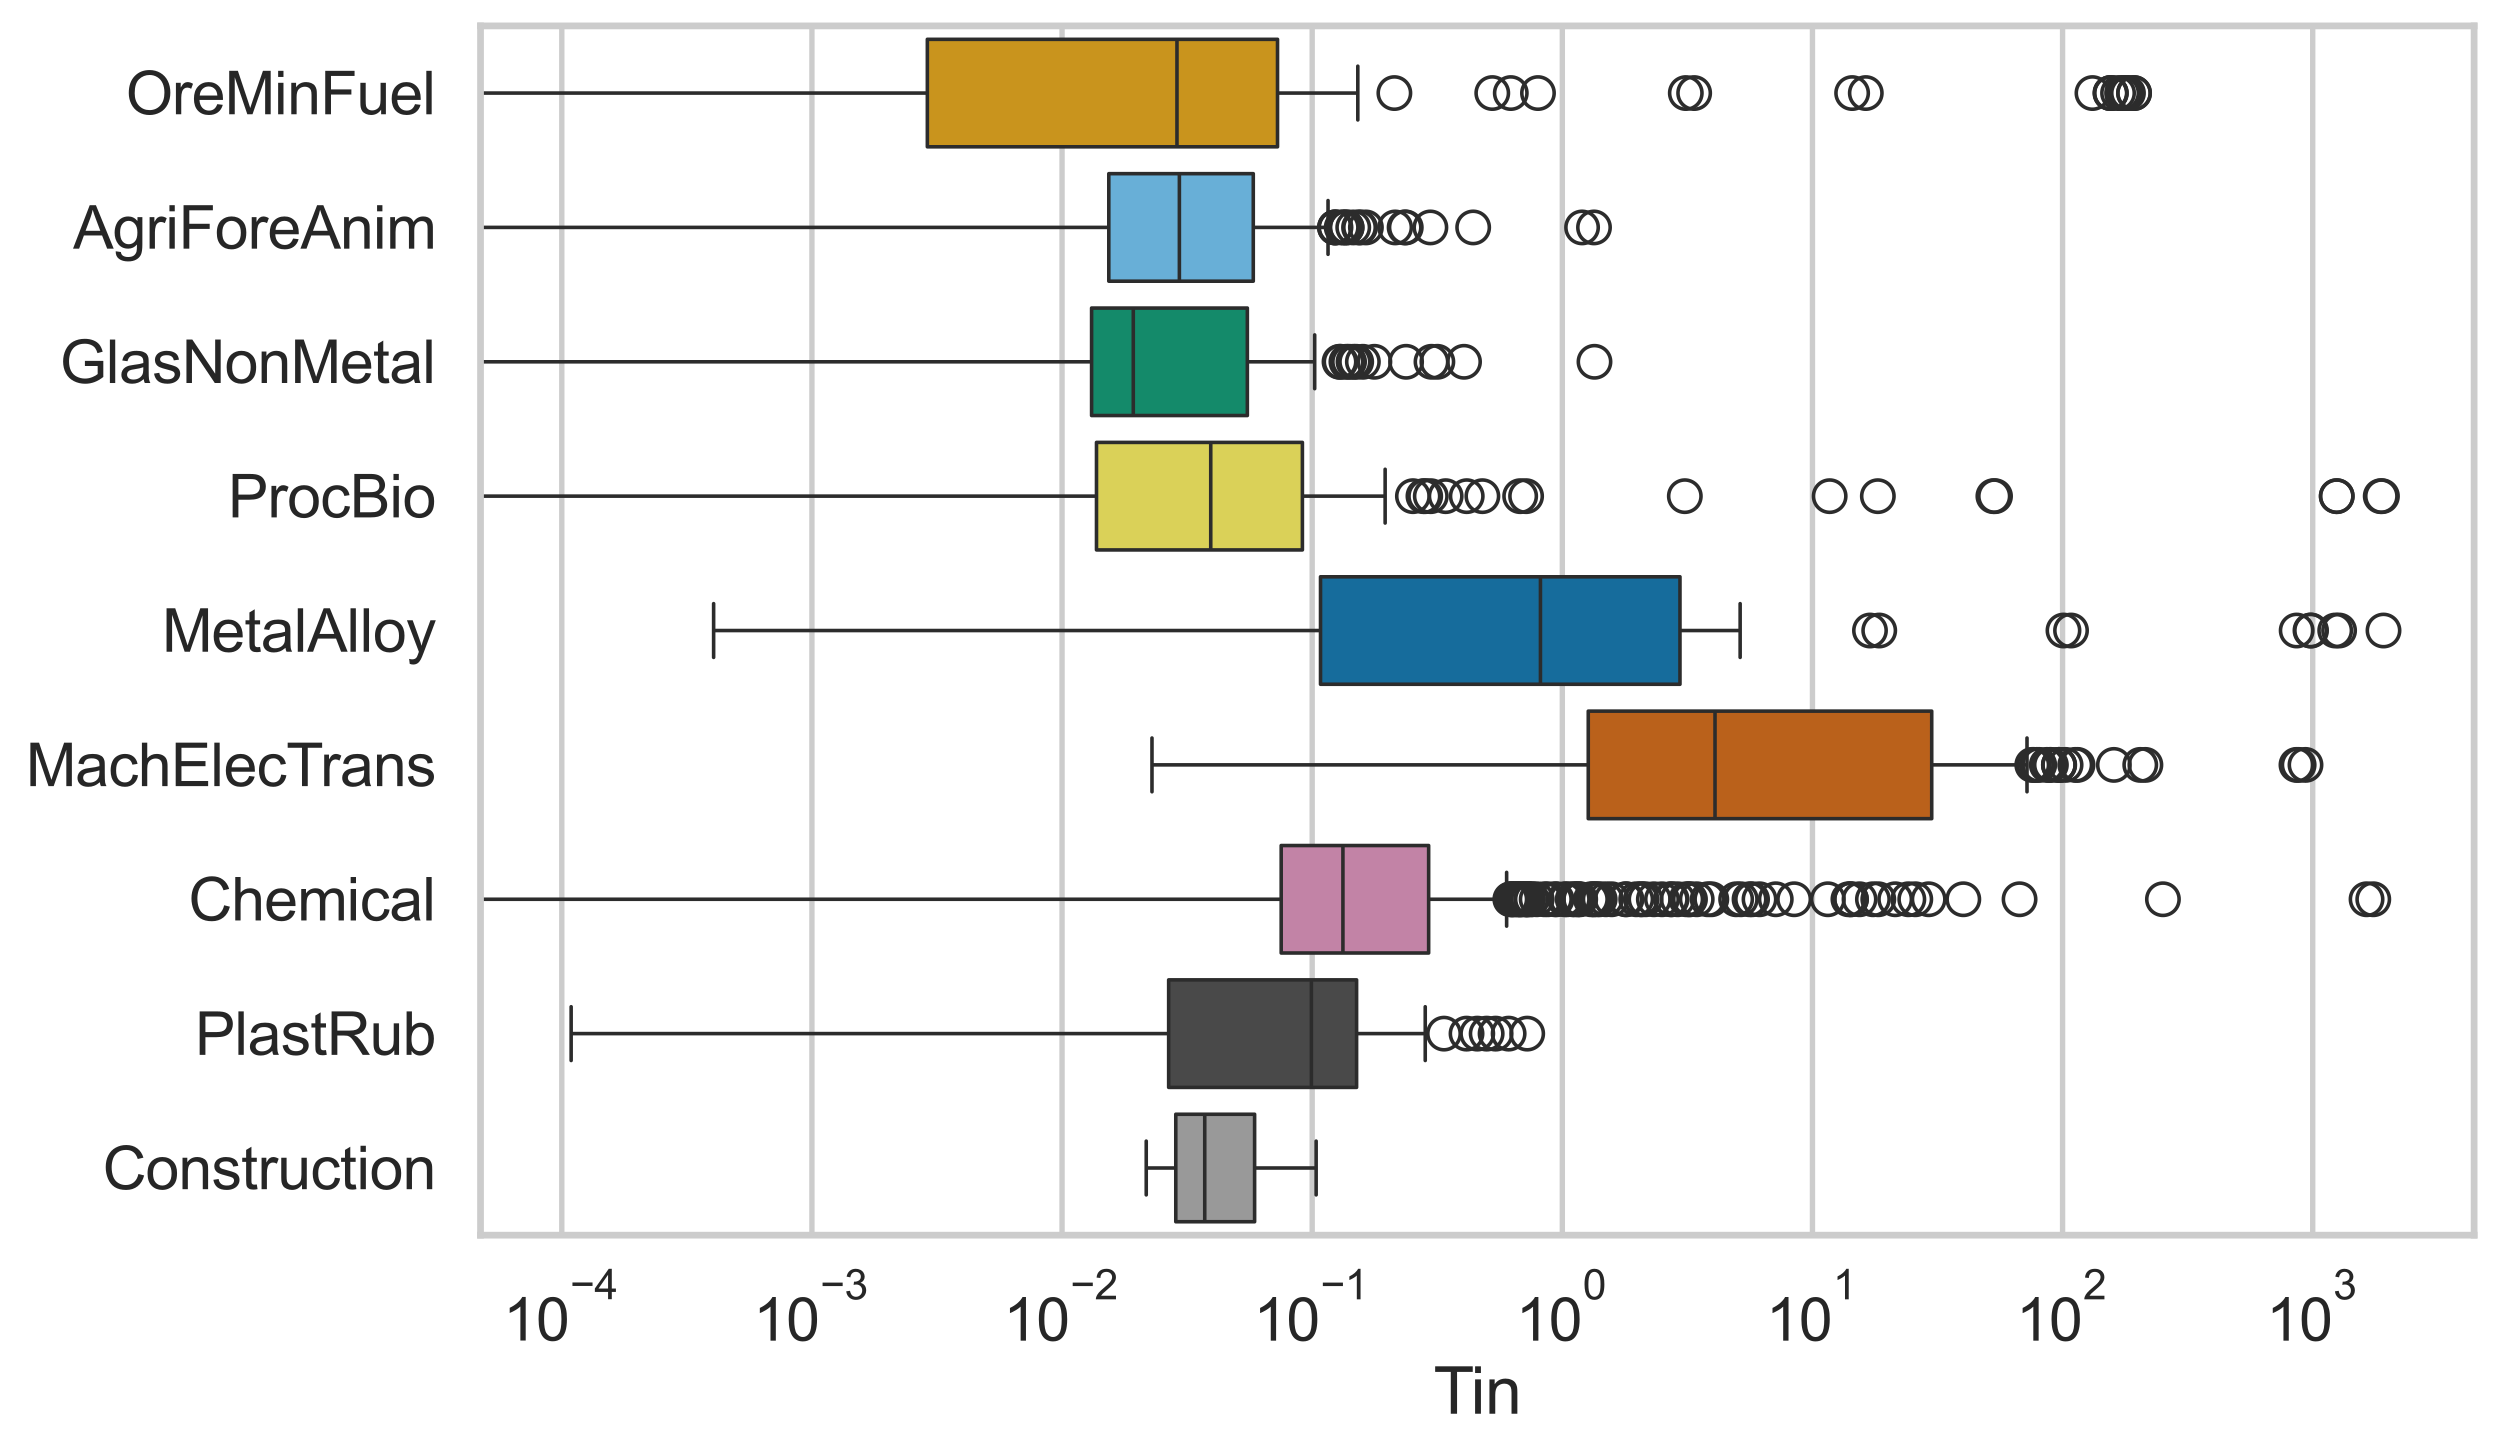 <?xml version="1.0" encoding="utf-8" standalone="no"?>
<!DOCTYPE svg PUBLIC "-//W3C//DTD SVG 1.1//EN"
  "http://www.w3.org/Graphics/SVG/1.1/DTD/svg11.dtd">
<svg xmlns:xlink="http://www.w3.org/1999/xlink" width="695.577pt" height="404.121pt" viewBox="0 0 695.577 404.121" xmlns="http://www.w3.org/2000/svg" version="1.1">
 <defs>
  <style type="text/css">*{stroke-linejoin: round; stroke-linecap: butt}</style>
 </defs>
 <g id="figure_1">
  <g id="patch_1">
   <path d="M 0 404.121 
L 695.577 404.121 
L 695.577 0 
L 0 0 
z
" style="fill: #ffffff"/>
  </g>
  <g id="axes_1">
   <g id="patch_2">
    <path d="M 133.697 343.665 
L 688.377 343.665 
L 688.377 7.2 
L 133.697 7.2 
z
" style="fill: #ffffff"/>
   </g>
   <g id="matplotlib.axis_1">
    <g id="xtick_1">
     <g id="line2d_1">
      <path d="M 156.308 343.665 
L 156.308 7.2 
" clip-path="url(#p5a16e96fbf)" style="fill: none; stroke: #cccccc; stroke-width: 1.5; stroke-linecap: round"/>
     </g>
     <g id="text_1">
      <!-- $\mathdefault{10^{-4}}$ -->
      <g style="fill: #262626" transform="translate(139.973 373.015) scale(0.165 -0.165)">
       <defs>
        <path id="ArialMT-31" d="M 2384 0 
L 1822 0 
L 1822 3584 
Q 1619 3391 1289 3197 
Q 959 3003 697 2906 
L 697 3450 
Q 1169 3672 1522 3987 
Q 1875 4303 2022 4600 
L 2384 4600 
L 2384 0 
z
" transform="scale(0.016)"/>
        <path id="ArialMT-30" d="M 266 2259 
Q 266 3072 433 3567 
Q 600 4063 929 4331 
Q 1259 4600 1759 4600 
Q 2128 4600 2406 4451 
Q 2684 4303 2865 4023 
Q 3047 3744 3150 3342 
Q 3253 2941 3253 2259 
Q 3253 1453 3087 958 
Q 2922 463 2592 192 
Q 2263 -78 1759 -78 
Q 1097 -78 719 397 
Q 266 969 266 2259 
z
M 844 2259 
Q 844 1131 1108 757 
Q 1372 384 1759 384 
Q 2147 384 2411 759 
Q 2675 1134 2675 2259 
Q 2675 3391 2411 3762 
Q 2147 4134 1753 4134 
Q 1366 4134 1134 3806 
Q 844 3388 844 2259 
z
" transform="scale(0.016)"/>
        <path id="ArialMT-2212" d="M 3381 1997 
L 356 1997 
L 356 2522 
L 3381 2522 
L 3381 1997 
z
" transform="scale(0.016)"/>
        <path id="ArialMT-34" d="M 2069 0 
L 2069 1097 
L 81 1097 
L 81 1613 
L 2172 4581 
L 2631 4581 
L 2631 1613 
L 3250 1613 
L 3250 1097 
L 2631 1097 
L 2631 0 
L 2069 0 
z
M 2069 1613 
L 2069 3678 
L 634 1613 
L 2069 1613 
z
" transform="scale(0.016)"/>
       </defs>
       <use xlink:href="#ArialMT-31" transform="translate(0 0.202)"/>
       <use xlink:href="#ArialMT-30" transform="translate(55.615 0.202)"/>
       <use xlink:href="#ArialMT-2212" transform="translate(112.973 69.895) scale(0.7)"/>
       <use xlink:href="#ArialMT-34" transform="translate(153.852 69.895) scale(0.7)"/>
      </g>
     </g>
    </g>
    <g id="xtick_2">
     <g id="line2d_2">
      <path d="M 225.902 343.665 
L 225.902 7.2 
" clip-path="url(#p5a16e96fbf)" style="fill: none; stroke: #cccccc; stroke-width: 1.5; stroke-linecap: round"/>
     </g>
     <g id="text_2">
      <!-- $\mathdefault{10^{-3}}$ -->
      <g style="fill: #262626" transform="translate(209.567 373.18) scale(0.165 -0.165)">
       <defs>
        <path id="ArialMT-33" d="M 269 1209 
L 831 1284 
Q 928 806 1161 595 
Q 1394 384 1728 384 
Q 2125 384 2398 659 
Q 2672 934 2672 1341 
Q 2672 1728 2419 1979 
Q 2166 2231 1775 2231 
Q 1616 2231 1378 2169 
L 1441 2663 
Q 1497 2656 1531 2656 
Q 1891 2656 2178 2843 
Q 2466 3031 2466 3422 
Q 2466 3731 2256 3934 
Q 2047 4138 1716 4138 
Q 1388 4138 1169 3931 
Q 950 3725 888 3313 
L 325 3413 
Q 428 3978 793 4289 
Q 1159 4600 1703 4600 
Q 2078 4600 2393 4439 
Q 2709 4278 2876 4000 
Q 3044 3722 3044 3409 
Q 3044 3113 2884 2869 
Q 2725 2625 2413 2481 
Q 2819 2388 3044 2092 
Q 3269 1797 3269 1353 
Q 3269 753 2831 336 
Q 2394 -81 1725 -81 
Q 1122 -81 723 278 
Q 325 638 269 1209 
z
" transform="scale(0.016)"/>
       </defs>
       <use xlink:href="#ArialMT-31" transform="translate(0 0.994)"/>
       <use xlink:href="#ArialMT-30" transform="translate(55.615 0.994)"/>
       <use xlink:href="#ArialMT-2212" transform="translate(112.973 70.688) scale(0.7)"/>
       <use xlink:href="#ArialMT-33" transform="translate(153.852 70.688) scale(0.7)"/>
      </g>
     </g>
    </g>
    <g id="xtick_3">
     <g id="line2d_3">
      <path d="M 295.496 343.665 
L 295.496 7.2 
" clip-path="url(#p5a16e96fbf)" style="fill: none; stroke: #cccccc; stroke-width: 1.5; stroke-linecap: round"/>
     </g>
     <g id="text_3">
      <!-- $\mathdefault{10^{-2}}$ -->
      <g style="fill: #262626" transform="translate(279.161 373.18) scale(0.165 -0.165)">
       <defs>
        <path id="ArialMT-32" d="M 3222 541 
L 3222 0 
L 194 0 
Q 188 203 259 391 
Q 375 700 629 1000 
Q 884 1300 1366 1694 
Q 2113 2306 2375 2664 
Q 2638 3022 2638 3341 
Q 2638 3675 2398 3904 
Q 2159 4134 1775 4134 
Q 1369 4134 1125 3890 
Q 881 3647 878 3216 
L 300 3275 
Q 359 3922 746 4261 
Q 1134 4600 1788 4600 
Q 2447 4600 2831 4234 
Q 3216 3869 3216 3328 
Q 3216 3053 3103 2787 
Q 2991 2522 2730 2228 
Q 2469 1934 1863 1422 
Q 1356 997 1212 845 
Q 1069 694 975 541 
L 3222 541 
z
" transform="scale(0.016)"/>
       </defs>
       <use xlink:href="#ArialMT-31" transform="translate(0 0.994)"/>
       <use xlink:href="#ArialMT-30" transform="translate(55.615 0.994)"/>
       <use xlink:href="#ArialMT-2212" transform="translate(112.973 70.688) scale(0.7)"/>
       <use xlink:href="#ArialMT-32" transform="translate(153.852 70.688) scale(0.7)"/>
      </g>
     </g>
    </g>
    <g id="xtick_4">
     <g id="line2d_4">
      <path d="M 365.091 343.665 
L 365.091 7.2 
" clip-path="url(#p5a16e96fbf)" style="fill: none; stroke: #cccccc; stroke-width: 1.5; stroke-linecap: round"/>
     </g>
     <g id="text_4">
      <!-- $\mathdefault{10^{-1}}$ -->
      <g style="fill: #262626" transform="translate(348.756 373.18) scale(0.165 -0.165)">
       <use xlink:href="#ArialMT-31" transform="translate(0 0.994)"/>
       <use xlink:href="#ArialMT-30" transform="translate(55.615 0.994)"/>
       <use xlink:href="#ArialMT-2212" transform="translate(112.973 70.688) scale(0.7)"/>
       <use xlink:href="#ArialMT-31" transform="translate(153.852 70.688) scale(0.7)"/>
      </g>
     </g>
    </g>
    <g id="xtick_5">
     <g id="line2d_5">
      <path d="M 434.685 343.665 
L 434.685 7.2 
" clip-path="url(#p5a16e96fbf)" style="fill: none; stroke: #cccccc; stroke-width: 1.5; stroke-linecap: round"/>
     </g>
     <g id="text_5">
      <!-- $\mathdefault{10^{0}}$ -->
      <g style="fill: #262626" transform="translate(421.733 373.18) scale(0.165 -0.165)">
       <use xlink:href="#ArialMT-31" transform="translate(0 0.994)"/>
       <use xlink:href="#ArialMT-30" transform="translate(55.615 0.994)"/>
       <use xlink:href="#ArialMT-30" transform="translate(112.973 70.688) scale(0.7)"/>
      </g>
     </g>
    </g>
    <g id="xtick_6">
     <g id="line2d_6">
      <path d="M 504.28 343.665 
L 504.28 7.2 
" clip-path="url(#p5a16e96fbf)" style="fill: none; stroke: #cccccc; stroke-width: 1.5; stroke-linecap: round"/>
     </g>
     <g id="text_6">
      <!-- $\mathdefault{10^{1}}$ -->
      <g style="fill: #262626" transform="translate(491.327 373.18) scale(0.165 -0.165)">
       <use xlink:href="#ArialMT-31" transform="translate(0 0.994)"/>
       <use xlink:href="#ArialMT-30" transform="translate(55.615 0.994)"/>
       <use xlink:href="#ArialMT-31" transform="translate(112.973 70.688) scale(0.7)"/>
      </g>
     </g>
    </g>
    <g id="xtick_7">
     <g id="line2d_7">
      <path d="M 573.874 343.665 
L 573.874 7.2 
" clip-path="url(#p5a16e96fbf)" style="fill: none; stroke: #cccccc; stroke-width: 1.5; stroke-linecap: round"/>
     </g>
     <g id="text_7">
      <!-- $\mathdefault{10^{2}}$ -->
      <g style="fill: #262626" transform="translate(560.921 373.18) scale(0.165 -0.165)">
       <use xlink:href="#ArialMT-31" transform="translate(0 0.994)"/>
       <use xlink:href="#ArialMT-30" transform="translate(55.615 0.994)"/>
       <use xlink:href="#ArialMT-32" transform="translate(112.973 70.688) scale(0.7)"/>
      </g>
     </g>
    </g>
    <g id="xtick_8">
     <g id="line2d_8">
      <path d="M 643.468 343.665 
L 643.468 7.2 
" clip-path="url(#p5a16e96fbf)" style="fill: none; stroke: #cccccc; stroke-width: 1.5; stroke-linecap: round"/>
     </g>
     <g id="text_8">
      <!-- $\mathdefault{10^{3}}$ -->
      <g style="fill: #262626" transform="translate(630.516 373.18) scale(0.165 -0.165)">
       <use xlink:href="#ArialMT-31" transform="translate(0 0.994)"/>
       <use xlink:href="#ArialMT-30" transform="translate(55.615 0.994)"/>
       <use xlink:href="#ArialMT-33" transform="translate(112.973 70.688) scale(0.7)"/>
      </g>
     </g>
    </g>
    <g id="xtick_9"/>
    <g id="xtick_10"/>
    <g id="xtick_11"/>
    <g id="xtick_12"/>
    <g id="xtick_13"/>
    <g id="xtick_14"/>
    <g id="xtick_15"/>
    <g id="xtick_16"/>
    <g id="xtick_17"/>
    <g id="xtick_18"/>
    <g id="xtick_19"/>
    <g id="xtick_20"/>
    <g id="xtick_21"/>
    <g id="xtick_22"/>
    <g id="xtick_23"/>
    <g id="xtick_24"/>
    <g id="xtick_25"/>
    <g id="xtick_26"/>
    <g id="xtick_27"/>
    <g id="xtick_28"/>
    <g id="xtick_29"/>
    <g id="xtick_30"/>
    <g id="xtick_31"/>
    <g id="xtick_32"/>
    <g id="xtick_33"/>
    <g id="xtick_34"/>
    <g id="xtick_35"/>
    <g id="xtick_36"/>
    <g id="xtick_37"/>
    <g id="xtick_38"/>
    <g id="xtick_39"/>
    <g id="xtick_40"/>
    <g id="xtick_41"/>
    <g id="xtick_42"/>
    <g id="xtick_43"/>
    <g id="xtick_44"/>
    <g id="xtick_45"/>
    <g id="xtick_46"/>
    <g id="xtick_47"/>
    <g id="xtick_48"/>
    <g id="xtick_49"/>
    <g id="xtick_50"/>
    <g id="xtick_51"/>
    <g id="xtick_52"/>
    <g id="xtick_53"/>
    <g id="xtick_54"/>
    <g id="xtick_55"/>
    <g id="xtick_56"/>
    <g id="xtick_57"/>
    <g id="xtick_58"/>
    <g id="xtick_59"/>
    <g id="xtick_60"/>
    <g id="xtick_61"/>
    <g id="xtick_62"/>
    <g id="xtick_63"/>
    <g id="xtick_64"/>
    <g id="xtick_65"/>
    <g id="xtick_66"/>
    <g id="xtick_67"/>
    <g id="xtick_68"/>
    <g id="xtick_69"/>
    <g id="xtick_70"/>
    <g id="xtick_71"/>
    <g id="xtick_72"/>
    <g id="text_9">
     <!-- Tin -->
     <g style="fill: #262626" transform="translate(398.873 393.344) scale(0.18 -0.18)">
      <defs>
       <path id="ArialMT-54" d="M 1659 0 
L 1659 4041 
L 150 4041 
L 150 4581 
L 3781 4581 
L 3781 4041 
L 2266 4041 
L 2266 0 
L 1659 0 
z
" transform="scale(0.016)"/>
       <path id="ArialMT-69" d="M 425 3934 
L 425 4581 
L 988 4581 
L 988 3934 
L 425 3934 
z
M 425 0 
L 425 3319 
L 988 3319 
L 988 0 
L 425 0 
z
" transform="scale(0.016)"/>
       <path id="ArialMT-6e" d="M 422 0 
L 422 3319 
L 928 3319 
L 928 2847 
Q 1294 3394 1984 3394 
Q 2284 3394 2536 3286 
Q 2788 3178 2913 3003 
Q 3038 2828 3088 2588 
Q 3119 2431 3119 2041 
L 3119 0 
L 2556 0 
L 2556 2019 
Q 2556 2363 2490 2533 
Q 2425 2703 2258 2804 
Q 2091 2906 1866 2906 
Q 1506 2906 1245 2678 
Q 984 2450 984 1813 
L 984 0 
L 422 0 
z
" transform="scale(0.016)"/>
      </defs>
      <use xlink:href="#ArialMT-54"/>
      <use xlink:href="#ArialMT-69" transform="translate(57.334 0)"/>
      <use xlink:href="#ArialMT-6e" transform="translate(79.551 0)"/>
     </g>
    </g>
   </g>
   <g id="matplotlib.axis_2">
    <g id="ytick_1">
     <g id="text_10">
      <!-- OreMinFuel -->
      <g style="fill: #262626" transform="translate(35.013 31.798) scale(0.165 -0.165)">
       <defs>
        <path id="ArialMT-4f" d="M 309 2231 
Q 309 3372 921 4017 
Q 1534 4663 2503 4663 
Q 3138 4663 3647 4359 
Q 4156 4056 4423 3514 
Q 4691 2972 4691 2284 
Q 4691 1588 4409 1038 
Q 4128 488 3612 205 
Q 3097 -78 2500 -78 
Q 1853 -78 1343 234 
Q 834 547 571 1087 
Q 309 1628 309 2231 
z
M 934 2222 
Q 934 1394 1379 917 
Q 1825 441 2497 441 
Q 3181 441 3623 922 
Q 4066 1403 4066 2288 
Q 4066 2847 3877 3264 
Q 3688 3681 3323 3911 
Q 2959 4141 2506 4141 
Q 1863 4141 1398 3698 
Q 934 3256 934 2222 
z
" transform="scale(0.016)"/>
        <path id="ArialMT-72" d="M 416 0 
L 416 3319 
L 922 3319 
L 922 2816 
Q 1116 3169 1280 3281 
Q 1444 3394 1641 3394 
Q 1925 3394 2219 3213 
L 2025 2691 
Q 1819 2813 1613 2813 
Q 1428 2813 1281 2702 
Q 1134 2591 1072 2394 
Q 978 2094 978 1738 
L 978 0 
L 416 0 
z
" transform="scale(0.016)"/>
        <path id="ArialMT-65" d="M 2694 1069 
L 3275 997 
Q 3138 488 2766 206 
Q 2394 -75 1816 -75 
Q 1088 -75 661 373 
Q 234 822 234 1631 
Q 234 2469 665 2931 
Q 1097 3394 1784 3394 
Q 2450 3394 2872 2941 
Q 3294 2488 3294 1666 
Q 3294 1616 3291 1516 
L 816 1516 
Q 847 969 1125 678 
Q 1403 388 1819 388 
Q 2128 388 2347 550 
Q 2566 713 2694 1069 
z
M 847 1978 
L 2700 1978 
Q 2663 2397 2488 2606 
Q 2219 2931 1791 2931 
Q 1403 2931 1139 2672 
Q 875 2413 847 1978 
z
" transform="scale(0.016)"/>
        <path id="ArialMT-4d" d="M 475 0 
L 475 4581 
L 1388 4581 
L 2472 1338 
Q 2622 884 2691 659 
Q 2769 909 2934 1394 
L 4031 4581 
L 4847 4581 
L 4847 0 
L 4263 0 
L 4263 3834 
L 2931 0 
L 2384 0 
L 1059 3900 
L 1059 0 
L 475 0 
z
" transform="scale(0.016)"/>
        <path id="ArialMT-46" d="M 525 0 
L 525 4581 
L 3616 4581 
L 3616 4041 
L 1131 4041 
L 1131 2622 
L 3281 2622 
L 3281 2081 
L 1131 2081 
L 1131 0 
L 525 0 
z
" transform="scale(0.016)"/>
        <path id="ArialMT-75" d="M 2597 0 
L 2597 488 
Q 2209 -75 1544 -75 
Q 1250 -75 995 37 
Q 741 150 617 320 
Q 494 491 444 738 
Q 409 903 409 1263 
L 409 3319 
L 972 3319 
L 972 1478 
Q 972 1038 1006 884 
Q 1059 663 1231 536 
Q 1403 409 1656 409 
Q 1909 409 2131 539 
Q 2353 669 2445 892 
Q 2538 1116 2538 1541 
L 2538 3319 
L 3100 3319 
L 3100 0 
L 2597 0 
z
" transform="scale(0.016)"/>
        <path id="ArialMT-6c" d="M 409 0 
L 409 4581 
L 972 4581 
L 972 0 
L 409 0 
z
" transform="scale(0.016)"/>
       </defs>
       <use xlink:href="#ArialMT-4f"/>
       <use xlink:href="#ArialMT-72" transform="translate(77.783 0)"/>
       <use xlink:href="#ArialMT-65" transform="translate(111.084 0)"/>
       <use xlink:href="#ArialMT-4d" transform="translate(166.699 0)"/>
       <use xlink:href="#ArialMT-69" transform="translate(250 0)"/>
       <use xlink:href="#ArialMT-6e" transform="translate(272.217 0)"/>
       <use xlink:href="#ArialMT-46" transform="translate(327.832 0)"/>
       <use xlink:href="#ArialMT-75" transform="translate(388.916 0)"/>
       <use xlink:href="#ArialMT-65" transform="translate(444.531 0)"/>
       <use xlink:href="#ArialMT-6c" transform="translate(500.146 0)"/>
      </g>
     </g>
    </g>
    <g id="ytick_2">
     <g id="text_11">
      <!-- AgriForeAnim -->
      <g style="fill: #262626" transform="translate(20.341 69.183) scale(0.165 -0.165)">
       <defs>
        <path id="ArialMT-41" d="M -9 0 
L 1750 4581 
L 2403 4581 
L 4278 0 
L 3588 0 
L 3053 1388 
L 1138 1388 
L 634 0 
L -9 0 
z
M 1313 1881 
L 2866 1881 
L 2388 3150 
Q 2169 3728 2063 4100 
Q 1975 3659 1816 3225 
L 1313 1881 
z
" transform="scale(0.016)"/>
        <path id="ArialMT-67" d="M 319 -275 
L 866 -356 
Q 900 -609 1056 -725 
Q 1266 -881 1628 -881 
Q 2019 -881 2231 -725 
Q 2444 -569 2519 -288 
Q 2563 -116 2559 434 
Q 2191 0 1641 0 
Q 956 0 581 494 
Q 206 988 206 1678 
Q 206 2153 378 2554 
Q 550 2956 876 3175 
Q 1203 3394 1644 3394 
Q 2231 3394 2613 2919 
L 2613 3319 
L 3131 3319 
L 3131 450 
Q 3131 -325 2973 -648 
Q 2816 -972 2473 -1159 
Q 2131 -1347 1631 -1347 
Q 1038 -1347 672 -1080 
Q 306 -813 319 -275 
z
M 784 1719 
Q 784 1066 1043 766 
Q 1303 466 1694 466 
Q 2081 466 2343 764 
Q 2606 1063 2606 1700 
Q 2606 2309 2336 2618 
Q 2066 2928 1684 2928 
Q 1309 2928 1046 2623 
Q 784 2319 784 1719 
z
" transform="scale(0.016)"/>
        <path id="ArialMT-6f" d="M 213 1659 
Q 213 2581 725 3025 
Q 1153 3394 1769 3394 
Q 2453 3394 2887 2945 
Q 3322 2497 3322 1706 
Q 3322 1066 3130 698 
Q 2938 331 2570 128 
Q 2203 -75 1769 -75 
Q 1072 -75 642 372 
Q 213 819 213 1659 
z
M 791 1659 
Q 791 1022 1069 705 
Q 1347 388 1769 388 
Q 2188 388 2466 706 
Q 2744 1025 2744 1678 
Q 2744 2294 2464 2611 
Q 2184 2928 1769 2928 
Q 1347 2928 1069 2612 
Q 791 2297 791 1659 
z
" transform="scale(0.016)"/>
        <path id="ArialMT-6d" d="M 422 0 
L 422 3319 
L 925 3319 
L 925 2853 
Q 1081 3097 1340 3245 
Q 1600 3394 1931 3394 
Q 2300 3394 2536 3241 
Q 2772 3088 2869 2813 
Q 3263 3394 3894 3394 
Q 4388 3394 4653 3120 
Q 4919 2847 4919 2278 
L 4919 0 
L 4359 0 
L 4359 2091 
Q 4359 2428 4304 2576 
Q 4250 2725 4106 2815 
Q 3963 2906 3769 2906 
Q 3419 2906 3187 2673 
Q 2956 2441 2956 1928 
L 2956 0 
L 2394 0 
L 2394 2156 
Q 2394 2531 2256 2718 
Q 2119 2906 1806 2906 
Q 1569 2906 1367 2781 
Q 1166 2656 1075 2415 
Q 984 2175 984 1722 
L 984 0 
L 422 0 
z
" transform="scale(0.016)"/>
       </defs>
       <use xlink:href="#ArialMT-41"/>
       <use xlink:href="#ArialMT-67" transform="translate(66.699 0)"/>
       <use xlink:href="#ArialMT-72" transform="translate(122.314 0)"/>
       <use xlink:href="#ArialMT-69" transform="translate(155.615 0)"/>
       <use xlink:href="#ArialMT-46" transform="translate(177.832 0)"/>
       <use xlink:href="#ArialMT-6f" transform="translate(238.916 0)"/>
       <use xlink:href="#ArialMT-72" transform="translate(294.531 0)"/>
       <use xlink:href="#ArialMT-65" transform="translate(327.832 0)"/>
       <use xlink:href="#ArialMT-41" transform="translate(383.447 0)"/>
       <use xlink:href="#ArialMT-6e" transform="translate(450.146 0)"/>
       <use xlink:href="#ArialMT-69" transform="translate(505.762 0)"/>
       <use xlink:href="#ArialMT-6d" transform="translate(527.979 0)"/>
      </g>
     </g>
    </g>
    <g id="ytick_3">
     <g id="text_12">
      <!-- GlasNonMetal -->
      <g style="fill: #262626" transform="translate(16.659 106.568) scale(0.165 -0.165)">
       <defs>
        <path id="ArialMT-47" d="M 2638 1797 
L 2638 2334 
L 4578 2338 
L 4578 638 
Q 4131 281 3656 101 
Q 3181 -78 2681 -78 
Q 2006 -78 1454 211 
Q 903 500 622 1047 
Q 341 1594 341 2269 
Q 341 2938 620 3517 
Q 900 4097 1425 4378 
Q 1950 4659 2634 4659 
Q 3131 4659 3532 4498 
Q 3934 4338 4162 4050 
Q 4391 3763 4509 3300 
L 3963 3150 
Q 3859 3500 3706 3700 
Q 3553 3900 3268 4020 
Q 2984 4141 2638 4141 
Q 2222 4141 1919 4014 
Q 1616 3888 1430 3681 
Q 1244 3475 1141 3228 
Q 966 2803 966 2306 
Q 966 1694 1177 1281 
Q 1388 869 1791 669 
Q 2194 469 2647 469 
Q 3041 469 3416 620 
Q 3791 772 3984 944 
L 3984 1797 
L 2638 1797 
z
" transform="scale(0.016)"/>
        <path id="ArialMT-61" d="M 2588 409 
Q 2275 144 1986 34 
Q 1697 -75 1366 -75 
Q 819 -75 525 192 
Q 231 459 231 875 
Q 231 1119 342 1320 
Q 453 1522 633 1644 
Q 813 1766 1038 1828 
Q 1203 1872 1538 1913 
Q 2219 1994 2541 2106 
Q 2544 2222 2544 2253 
Q 2544 2597 2384 2738 
Q 2169 2928 1744 2928 
Q 1347 2928 1158 2789 
Q 969 2650 878 2297 
L 328 2372 
Q 403 2725 575 2942 
Q 747 3159 1072 3276 
Q 1397 3394 1825 3394 
Q 2250 3394 2515 3294 
Q 2781 3194 2906 3042 
Q 3031 2891 3081 2659 
Q 3109 2516 3109 2141 
L 3109 1391 
Q 3109 606 3145 398 
Q 3181 191 3288 0 
L 2700 0 
Q 2613 175 2588 409 
z
M 2541 1666 
Q 2234 1541 1622 1453 
Q 1275 1403 1131 1340 
Q 988 1278 909 1158 
Q 831 1038 831 891 
Q 831 666 1001 516 
Q 1172 366 1500 366 
Q 1825 366 2078 508 
Q 2331 650 2450 897 
Q 2541 1088 2541 1459 
L 2541 1666 
z
" transform="scale(0.016)"/>
        <path id="ArialMT-73" d="M 197 991 
L 753 1078 
Q 800 744 1014 566 
Q 1228 388 1613 388 
Q 2000 388 2187 545 
Q 2375 703 2375 916 
Q 2375 1106 2209 1216 
Q 2094 1291 1634 1406 
Q 1016 1563 777 1677 
Q 538 1791 414 1992 
Q 291 2194 291 2438 
Q 291 2659 392 2848 
Q 494 3038 669 3163 
Q 800 3259 1026 3326 
Q 1253 3394 1513 3394 
Q 1903 3394 2198 3281 
Q 2494 3169 2634 2976 
Q 2775 2784 2828 2463 
L 2278 2388 
Q 2241 2644 2061 2787 
Q 1881 2931 1553 2931 
Q 1166 2931 1000 2803 
Q 834 2675 834 2503 
Q 834 2394 903 2306 
Q 972 2216 1119 2156 
Q 1203 2125 1616 2013 
Q 2213 1853 2448 1751 
Q 2684 1650 2818 1456 
Q 2953 1263 2953 975 
Q 2953 694 2789 445 
Q 2625 197 2315 61 
Q 2006 -75 1616 -75 
Q 969 -75 630 194 
Q 291 463 197 991 
z
" transform="scale(0.016)"/>
        <path id="ArialMT-4e" d="M 488 0 
L 488 4581 
L 1109 4581 
L 3516 984 
L 3516 4581 
L 4097 4581 
L 4097 0 
L 3475 0 
L 1069 3600 
L 1069 0 
L 488 0 
z
" transform="scale(0.016)"/>
        <path id="ArialMT-74" d="M 1650 503 
L 1731 6 
Q 1494 -44 1306 -44 
Q 1000 -44 831 53 
Q 663 150 594 308 
Q 525 466 525 972 
L 525 2881 
L 113 2881 
L 113 3319 
L 525 3319 
L 525 4141 
L 1084 4478 
L 1084 3319 
L 1650 3319 
L 1650 2881 
L 1084 2881 
L 1084 941 
Q 1084 700 1114 631 
Q 1144 563 1211 522 
Q 1278 481 1403 481 
Q 1497 481 1650 503 
z
" transform="scale(0.016)"/>
       </defs>
       <use xlink:href="#ArialMT-47"/>
       <use xlink:href="#ArialMT-6c" transform="translate(77.783 0)"/>
       <use xlink:href="#ArialMT-61" transform="translate(100 0)"/>
       <use xlink:href="#ArialMT-73" transform="translate(155.615 0)"/>
       <use xlink:href="#ArialMT-4e" transform="translate(205.615 0)"/>
       <use xlink:href="#ArialMT-6f" transform="translate(277.832 0)"/>
       <use xlink:href="#ArialMT-6e" transform="translate(333.447 0)"/>
       <use xlink:href="#ArialMT-4d" transform="translate(389.062 0)"/>
       <use xlink:href="#ArialMT-65" transform="translate(472.363 0)"/>
       <use xlink:href="#ArialMT-74" transform="translate(527.979 0)"/>
       <use xlink:href="#ArialMT-61" transform="translate(555.762 0)"/>
       <use xlink:href="#ArialMT-6c" transform="translate(611.377 0)"/>
      </g>
     </g>
    </g>
    <g id="ytick_4">
     <g id="text_13">
      <!-- ProcBio -->
      <g style="fill: #262626" transform="translate(63.424 143.953) scale(0.165 -0.165)">
       <defs>
        <path id="ArialMT-50" d="M 494 0 
L 494 4581 
L 2222 4581 
Q 2678 4581 2919 4538 
Q 3256 4481 3484 4323 
Q 3713 4166 3852 3881 
Q 3991 3597 3991 3256 
Q 3991 2672 3619 2267 
Q 3247 1863 2275 1863 
L 1100 1863 
L 1100 0 
L 494 0 
z
M 1100 2403 
L 2284 2403 
Q 2872 2403 3119 2622 
Q 3366 2841 3366 3238 
Q 3366 3525 3220 3729 
Q 3075 3934 2838 4000 
Q 2684 4041 2272 4041 
L 1100 4041 
L 1100 2403 
z
" transform="scale(0.016)"/>
        <path id="ArialMT-63" d="M 2588 1216 
L 3141 1144 
Q 3050 572 2676 248 
Q 2303 -75 1759 -75 
Q 1078 -75 664 370 
Q 250 816 250 1647 
Q 250 2184 428 2587 
Q 606 2991 970 3192 
Q 1334 3394 1763 3394 
Q 2303 3394 2647 3120 
Q 2991 2847 3088 2344 
L 2541 2259 
Q 2463 2594 2264 2762 
Q 2066 2931 1784 2931 
Q 1359 2931 1093 2626 
Q 828 2322 828 1663 
Q 828 994 1084 691 
Q 1341 388 1753 388 
Q 2084 388 2306 591 
Q 2528 794 2588 1216 
z
" transform="scale(0.016)"/>
        <path id="ArialMT-42" d="M 469 0 
L 469 4581 
L 2188 4581 
Q 2713 4581 3030 4442 
Q 3347 4303 3526 4014 
Q 3706 3725 3706 3409 
Q 3706 3116 3547 2856 
Q 3388 2597 3066 2438 
Q 3481 2316 3704 2022 
Q 3928 1728 3928 1328 
Q 3928 1006 3792 729 
Q 3656 453 3456 303 
Q 3256 153 2954 76 
Q 2653 0 2216 0 
L 469 0 
z
M 1075 2656 
L 2066 2656 
Q 2469 2656 2644 2709 
Q 2875 2778 2992 2937 
Q 3109 3097 3109 3338 
Q 3109 3566 3000 3739 
Q 2891 3913 2687 3977 
Q 2484 4041 1991 4041 
L 1075 4041 
L 1075 2656 
z
M 1075 541 
L 2216 541 
Q 2509 541 2628 563 
Q 2838 600 2978 687 
Q 3119 775 3209 942 
Q 3300 1109 3300 1328 
Q 3300 1584 3169 1773 
Q 3038 1963 2805 2039 
Q 2572 2116 2134 2116 
L 1075 2116 
L 1075 541 
z
" transform="scale(0.016)"/>
       </defs>
       <use xlink:href="#ArialMT-50"/>
       <use xlink:href="#ArialMT-72" transform="translate(66.699 0)"/>
       <use xlink:href="#ArialMT-6f" transform="translate(100 0)"/>
       <use xlink:href="#ArialMT-63" transform="translate(155.615 0)"/>
       <use xlink:href="#ArialMT-42" transform="translate(205.615 0)"/>
       <use xlink:href="#ArialMT-69" transform="translate(272.314 0)"/>
       <use xlink:href="#ArialMT-6f" transform="translate(294.531 0)"/>
      </g>
     </g>
    </g>
    <g id="ytick_5">
     <g id="text_14">
      <!-- MetalAlloy -->
      <g style="fill: #262626" transform="translate(45.088 181.337) scale(0.165 -0.165)">
       <defs>
        <path id="ArialMT-79" d="M 397 -1278 
L 334 -750 
Q 519 -800 656 -800 
Q 844 -800 956 -737 
Q 1069 -675 1141 -563 
Q 1194 -478 1313 -144 
Q 1328 -97 1363 -6 
L 103 3319 
L 709 3319 
L 1400 1397 
Q 1534 1031 1641 628 
Q 1738 1016 1872 1384 
L 2581 3319 
L 3144 3319 
L 1881 -56 
Q 1678 -603 1566 -809 
Q 1416 -1088 1222 -1217 
Q 1028 -1347 759 -1347 
Q 597 -1347 397 -1278 
z
" transform="scale(0.016)"/>
       </defs>
       <use xlink:href="#ArialMT-4d"/>
       <use xlink:href="#ArialMT-65" transform="translate(83.301 0)"/>
       <use xlink:href="#ArialMT-74" transform="translate(138.916 0)"/>
       <use xlink:href="#ArialMT-61" transform="translate(166.699 0)"/>
       <use xlink:href="#ArialMT-6c" transform="translate(222.314 0)"/>
       <use xlink:href="#ArialMT-41" transform="translate(244.531 0)"/>
       <use xlink:href="#ArialMT-6c" transform="translate(311.23 0)"/>
       <use xlink:href="#ArialMT-6c" transform="translate(333.447 0)"/>
       <use xlink:href="#ArialMT-6f" transform="translate(355.664 0)"/>
       <use xlink:href="#ArialMT-79" transform="translate(411.279 0)"/>
      </g>
     </g>
    </g>
    <g id="ytick_6">
     <g id="text_15">
      <!-- MachElecTrans -->
      <g style="fill: #262626" transform="translate(7.2 218.722) scale(0.165 -0.165)">
       <defs>
        <path id="ArialMT-68" d="M 422 0 
L 422 4581 
L 984 4581 
L 984 2938 
Q 1378 3394 1978 3394 
Q 2347 3394 2619 3248 
Q 2891 3103 3008 2847 
Q 3125 2591 3125 2103 
L 3125 0 
L 2563 0 
L 2563 2103 
Q 2563 2525 2380 2717 
Q 2197 2909 1863 2909 
Q 1613 2909 1392 2779 
Q 1172 2650 1078 2428 
Q 984 2206 984 1816 
L 984 0 
L 422 0 
z
" transform="scale(0.016)"/>
        <path id="ArialMT-45" d="M 506 0 
L 506 4581 
L 3819 4581 
L 3819 4041 
L 1113 4041 
L 1113 2638 
L 3647 2638 
L 3647 2100 
L 1113 2100 
L 1113 541 
L 3925 541 
L 3925 0 
L 506 0 
z
" transform="scale(0.016)"/>
       </defs>
       <use xlink:href="#ArialMT-4d"/>
       <use xlink:href="#ArialMT-61" transform="translate(83.301 0)"/>
       <use xlink:href="#ArialMT-63" transform="translate(138.916 0)"/>
       <use xlink:href="#ArialMT-68" transform="translate(188.916 0)"/>
       <use xlink:href="#ArialMT-45" transform="translate(244.531 0)"/>
       <use xlink:href="#ArialMT-6c" transform="translate(311.23 0)"/>
       <use xlink:href="#ArialMT-65" transform="translate(333.447 0)"/>
       <use xlink:href="#ArialMT-63" transform="translate(389.062 0)"/>
       <use xlink:href="#ArialMT-54" transform="translate(439.062 0)"/>
       <use xlink:href="#ArialMT-72" transform="translate(496.396 0)"/>
       <use xlink:href="#ArialMT-61" transform="translate(529.697 0)"/>
       <use xlink:href="#ArialMT-6e" transform="translate(585.312 0)"/>
       <use xlink:href="#ArialMT-73" transform="translate(640.928 0)"/>
      </g>
     </g>
    </g>
    <g id="ytick_7">
     <g id="text_16">
      <!-- Chemical -->
      <g style="fill: #262626" transform="translate(52.428 256.107) scale(0.165 -0.165)">
       <defs>
        <path id="ArialMT-43" d="M 3763 1606 
L 4369 1453 
Q 4178 706 3683 314 
Q 3188 -78 2472 -78 
Q 1731 -78 1267 223 
Q 803 525 561 1097 
Q 319 1669 319 2325 
Q 319 3041 592 3573 
Q 866 4106 1370 4382 
Q 1875 4659 2481 4659 
Q 3169 4659 3637 4309 
Q 4106 3959 4291 3325 
L 3694 3184 
Q 3534 3684 3231 3912 
Q 2928 4141 2469 4141 
Q 1941 4141 1586 3887 
Q 1231 3634 1087 3207 
Q 944 2781 944 2328 
Q 944 1744 1114 1308 
Q 1284 872 1643 656 
Q 2003 441 2422 441 
Q 2931 441 3284 734 
Q 3638 1028 3763 1606 
z
" transform="scale(0.016)"/>
       </defs>
       <use xlink:href="#ArialMT-43"/>
       <use xlink:href="#ArialMT-68" transform="translate(72.217 0)"/>
       <use xlink:href="#ArialMT-65" transform="translate(127.832 0)"/>
       <use xlink:href="#ArialMT-6d" transform="translate(183.447 0)"/>
       <use xlink:href="#ArialMT-69" transform="translate(266.748 0)"/>
       <use xlink:href="#ArialMT-63" transform="translate(288.965 0)"/>
       <use xlink:href="#ArialMT-61" transform="translate(338.965 0)"/>
       <use xlink:href="#ArialMT-6c" transform="translate(394.58 0)"/>
      </g>
     </g>
    </g>
    <g id="ytick_8">
     <g id="text_17">
      <!-- PlastRub -->
      <g style="fill: #262626" transform="translate(54.248 293.492) scale(0.165 -0.165)">
       <defs>
        <path id="ArialMT-52" d="M 503 0 
L 503 4581 
L 2534 4581 
Q 3147 4581 3465 4457 
Q 3784 4334 3975 4021 
Q 4166 3709 4166 3331 
Q 4166 2844 3850 2509 
Q 3534 2175 2875 2084 
Q 3116 1969 3241 1856 
Q 3506 1613 3744 1247 
L 4541 0 
L 3778 0 
L 3172 953 
Q 2906 1366 2734 1584 
Q 2563 1803 2427 1890 
Q 2291 1978 2150 2013 
Q 2047 2034 1813 2034 
L 1109 2034 
L 1109 0 
L 503 0 
z
M 1109 2559 
L 2413 2559 
Q 2828 2559 3062 2645 
Q 3297 2731 3419 2920 
Q 3541 3109 3541 3331 
Q 3541 3656 3305 3865 
Q 3069 4075 2559 4075 
L 1109 4075 
L 1109 2559 
z
" transform="scale(0.016)"/>
        <path id="ArialMT-62" d="M 941 0 
L 419 0 
L 419 4581 
L 981 4581 
L 981 2947 
Q 1338 3394 1891 3394 
Q 2197 3394 2470 3270 
Q 2744 3147 2920 2923 
Q 3097 2700 3197 2384 
Q 3297 2069 3297 1709 
Q 3297 856 2875 390 
Q 2453 -75 1863 -75 
Q 1275 -75 941 416 
L 941 0 
z
M 934 1684 
Q 934 1088 1097 822 
Q 1363 388 1816 388 
Q 2184 388 2453 708 
Q 2722 1028 2722 1663 
Q 2722 2313 2464 2622 
Q 2206 2931 1841 2931 
Q 1472 2931 1203 2611 
Q 934 2291 934 1684 
z
" transform="scale(0.016)"/>
       </defs>
       <use xlink:href="#ArialMT-50"/>
       <use xlink:href="#ArialMT-6c" transform="translate(66.699 0)"/>
       <use xlink:href="#ArialMT-61" transform="translate(88.916 0)"/>
       <use xlink:href="#ArialMT-73" transform="translate(144.531 0)"/>
       <use xlink:href="#ArialMT-74" transform="translate(194.531 0)"/>
       <use xlink:href="#ArialMT-52" transform="translate(222.314 0)"/>
       <use xlink:href="#ArialMT-75" transform="translate(294.531 0)"/>
       <use xlink:href="#ArialMT-62" transform="translate(350.146 0)"/>
      </g>
     </g>
    </g>
    <g id="ytick_9">
     <g id="text_18">
      <!-- Construction -->
      <g style="fill: #262626" transform="translate(28.575 330.877) scale(0.165 -0.165)">
       <use xlink:href="#ArialMT-43"/>
       <use xlink:href="#ArialMT-6f" transform="translate(72.217 0)"/>
       <use xlink:href="#ArialMT-6e" transform="translate(127.832 0)"/>
       <use xlink:href="#ArialMT-73" transform="translate(183.447 0)"/>
       <use xlink:href="#ArialMT-74" transform="translate(233.447 0)"/>
       <use xlink:href="#ArialMT-72" transform="translate(261.23 0)"/>
       <use xlink:href="#ArialMT-75" transform="translate(294.531 0)"/>
       <use xlink:href="#ArialMT-63" transform="translate(350.146 0)"/>
       <use xlink:href="#ArialMT-74" transform="translate(400.146 0)"/>
       <use xlink:href="#ArialMT-69" transform="translate(427.93 0)"/>
       <use xlink:href="#ArialMT-6f" transform="translate(450.146 0)"/>
       <use xlink:href="#ArialMT-6e" transform="translate(505.762 0)"/>
      </g>
     </g>
    </g>
   </g>
   <g id="patch_3">
    <path d="M 258.018 10.938 
L 258.018 40.846 
L 355.445 40.846 
L 355.445 10.938 
L 258.018 10.938 
z
" clip-path="url(#p5a16e96fbf)" style="fill: #c9941d; stroke: #2c2c2c; stroke-linejoin: miter"/>
   </g>
   <g id="line2d_9">
    <path d="M 258.018 25.892 
L -1 25.892 
" clip-path="url(#p5a16e96fbf)" style="fill: none; stroke: #2c2c2c"/>
   </g>
   <g id="line2d_10">
    <path d="M 355.445 25.892 
L 377.784 25.892 
" clip-path="url(#p5a16e96fbf)" style="fill: none; stroke: #2c2c2c"/>
   </g>
   <g id="line2d_11">
    <path clip-path="url(#p5a16e96fbf)" style="fill: none; stroke: #2c2c2c; stroke-linecap: round"/>
   </g>
   <g id="line2d_12">
    <path d="M 377.784 18.415 
L 377.784 33.369 
" clip-path="url(#p5a16e96fbf)" style="fill: none; stroke: #2c2c2c; stroke-linecap: round"/>
   </g>
   <g id="line2d_13">
    <defs>
     <path id="md72d570995" d="M 0 4.5 
C 1.193 4.5 2.338 4.026 3.182 3.182 
C 4.026 2.338 4.5 1.193 4.5 0 
C 4.5 -1.193 4.026 -2.338 3.182 -3.182 
C 2.338 -4.026 1.193 -4.5 0 -4.5 
C -1.193 -4.5 -2.338 -4.026 -3.182 -3.182 
C -4.026 -2.338 -4.5 -1.193 -4.5 0 
C -4.5 1.193 -4.026 2.338 -3.182 3.182 
C -2.338 4.026 -1.193 4.5 0 4.5 
z
" style="stroke: #2c2c2c"/>
    </defs>
    <g clip-path="url(#p5a16e96fbf)">
     <use xlink:href="#md72d570995" x="591.314" y="25.892" style="fill-opacity: 0; stroke: #2c2c2c"/>
     <use xlink:href="#md72d570995" x="587.249" y="25.892" style="fill-opacity: 0; stroke: #2c2c2c"/>
     <use xlink:href="#md72d570995" x="471.366" y="25.892" style="fill-opacity: 0; stroke: #2c2c2c"/>
     <use xlink:href="#md72d570995" x="469.042" y="25.892" style="fill-opacity: 0; stroke: #2c2c2c"/>
     <use xlink:href="#md72d570995" x="420.345" y="25.892" style="fill-opacity: 0; stroke: #2c2c2c"/>
     <use xlink:href="#md72d570995" x="593.758" y="25.892" style="fill-opacity: 0; stroke: #2c2c2c"/>
     <use xlink:href="#md72d570995" x="415.196" y="25.892" style="fill-opacity: 0; stroke: #2c2c2c"/>
     <use xlink:href="#md72d570995" x="592.062" y="25.892" style="fill-opacity: 0; stroke: #2c2c2c"/>
     <use xlink:href="#md72d570995" x="590.431" y="25.892" style="fill-opacity: 0; stroke: #2c2c2c"/>
     <use xlink:href="#md72d570995" x="519.12" y="25.892" style="fill-opacity: 0; stroke: #2c2c2c"/>
     <use xlink:href="#md72d570995" x="587.192" y="25.892" style="fill-opacity: 0; stroke: #2c2c2c"/>
     <use xlink:href="#md72d570995" x="591.285" y="25.892" style="fill-opacity: 0; stroke: #2c2c2c"/>
     <use xlink:href="#md72d570995" x="593.758" y="25.892" style="fill-opacity: 0; stroke: #2c2c2c"/>
     <use xlink:href="#md72d570995" x="515.32" y="25.892" style="fill-opacity: 0; stroke: #2c2c2c"/>
     <use xlink:href="#md72d570995" x="427.915" y="25.892" style="fill-opacity: 0; stroke: #2c2c2c"/>
     <use xlink:href="#md72d570995" x="587.313" y="25.892" style="fill-opacity: 0; stroke: #2c2c2c"/>
     <use xlink:href="#md72d570995" x="591.285" y="25.892" style="fill-opacity: 0; stroke: #2c2c2c"/>
     <use xlink:href="#md72d570995" x="589.31" y="25.892" style="fill-opacity: 0; stroke: #2c2c2c"/>
     <use xlink:href="#md72d570995" x="582.187" y="25.892" style="fill-opacity: 0; stroke: #2c2c2c"/>
     <use xlink:href="#md72d570995" x="387.962" y="25.892" style="fill-opacity: 0; stroke: #2c2c2c"/>
    </g>
   </g>
   <g id="patch_4">
    <path d="M 308.502 48.323 
L 308.502 78.231 
L 348.7 78.231 
L 348.7 48.323 
L 308.502 48.323 
z
" clip-path="url(#p5a16e96fbf)" style="fill: #68afd7; stroke: #2c2c2c; stroke-linejoin: miter"/>
   </g>
   <g id="line2d_14">
    <path d="M 308.502 63.277 
L -1 63.277 
" clip-path="url(#p5a16e96fbf)" style="fill: none; stroke: #2c2c2c"/>
   </g>
   <g id="line2d_15">
    <path d="M 348.7 63.277 
L 369.5 63.277 
" clip-path="url(#p5a16e96fbf)" style="fill: none; stroke: #2c2c2c"/>
   </g>
   <g id="line2d_16">
    <path clip-path="url(#p5a16e96fbf)" style="fill: none; stroke: #2c2c2c; stroke-linecap: round"/>
   </g>
   <g id="line2d_17">
    <path d="M 369.5 55.8 
L 369.5 70.754 
" clip-path="url(#p5a16e96fbf)" style="fill: none; stroke: #2c2c2c; stroke-linecap: round"/>
   </g>
   <g id="line2d_18">
    <g clip-path="url(#p5a16e96fbf)">
     <use xlink:href="#md72d570995" x="374.67" y="63.277" style="fill-opacity: 0; stroke: #2c2c2c"/>
     <use xlink:href="#md72d570995" x="388.174" y="63.277" style="fill-opacity: 0; stroke: #2c2c2c"/>
     <use xlink:href="#md72d570995" x="371.434" y="63.277" style="fill-opacity: 0; stroke: #2c2c2c"/>
     <use xlink:href="#md72d570995" x="380.035" y="63.277" style="fill-opacity: 0; stroke: #2c2c2c"/>
     <use xlink:href="#md72d570995" x="378.401" y="63.277" style="fill-opacity: 0; stroke: #2c2c2c"/>
     <use xlink:href="#md72d570995" x="443.5" y="63.277" style="fill-opacity: 0; stroke: #2c2c2c"/>
     <use xlink:href="#md72d570995" x="440.181" y="63.277" style="fill-opacity: 0; stroke: #2c2c2c"/>
     <use xlink:href="#md72d570995" x="409.881" y="63.277" style="fill-opacity: 0; stroke: #2c2c2c"/>
     <use xlink:href="#md72d570995" x="391.127" y="63.277" style="fill-opacity: 0; stroke: #2c2c2c"/>
     <use xlink:href="#md72d570995" x="397.979" y="63.277" style="fill-opacity: 0; stroke: #2c2c2c"/>
     <use xlink:href="#md72d570995" x="373.297" y="63.277" style="fill-opacity: 0; stroke: #2c2c2c"/>
     <use xlink:href="#md72d570995" x="378.127" y="63.277" style="fill-opacity: 0; stroke: #2c2c2c"/>
     <use xlink:href="#md72d570995" x="371.451" y="63.277" style="fill-opacity: 0; stroke: #2c2c2c"/>
     <use xlink:href="#md72d570995" x="371.572" y="63.277" style="fill-opacity: 0; stroke: #2c2c2c"/>
     <use xlink:href="#md72d570995" x="390.808" y="63.277" style="fill-opacity: 0; stroke: #2c2c2c"/>
     <use xlink:href="#md72d570995" x="374.655" y="63.277" style="fill-opacity: 0; stroke: #2c2c2c"/>
     <use xlink:href="#md72d570995" x="373.834" y="63.277" style="fill-opacity: 0; stroke: #2c2c2c"/>
     <use xlink:href="#md72d570995" x="376.513" y="63.277" style="fill-opacity: 0; stroke: #2c2c2c"/>
    </g>
   </g>
   <g id="patch_5">
    <path d="M 303.714 85.708 
L 303.714 115.616 
L 347.049 115.616 
L 347.049 85.708 
L 303.714 85.708 
z
" clip-path="url(#p5a16e96fbf)" style="fill: #148a6a; stroke: #2c2c2c; stroke-linejoin: miter"/>
   </g>
   <g id="line2d_19">
    <path d="M 303.714 100.662 
L -1 100.662 
" clip-path="url(#p5a16e96fbf)" style="fill: none; stroke: #2c2c2c"/>
   </g>
   <g id="line2d_20">
    <path d="M 347.049 100.662 
L 365.785 100.662 
" clip-path="url(#p5a16e96fbf)" style="fill: none; stroke: #2c2c2c"/>
   </g>
   <g id="line2d_21">
    <path clip-path="url(#p5a16e96fbf)" style="fill: none; stroke: #2c2c2c; stroke-linecap: round"/>
   </g>
   <g id="line2d_22">
    <path d="M 365.785 93.185 
L 365.785 108.139 
" clip-path="url(#p5a16e96fbf)" style="fill: none; stroke: #2c2c2c; stroke-linecap: round"/>
   </g>
   <g id="line2d_23">
    <g clip-path="url(#p5a16e96fbf)">
     <use xlink:href="#md72d570995" x="443.635" y="100.662" style="fill-opacity: 0; stroke: #2c2c2c"/>
     <use xlink:href="#md72d570995" x="379.192" y="100.662" style="fill-opacity: 0; stroke: #2c2c2c"/>
     <use xlink:href="#md72d570995" x="374.62" y="100.662" style="fill-opacity: 0; stroke: #2c2c2c"/>
     <use xlink:href="#md72d570995" x="399.922" y="100.662" style="fill-opacity: 0; stroke: #2c2c2c"/>
     <use xlink:href="#md72d570995" x="372.701" y="100.662" style="fill-opacity: 0; stroke: #2c2c2c"/>
     <use xlink:href="#md72d570995" x="382.398" y="100.662" style="fill-opacity: 0; stroke: #2c2c2c"/>
     <use xlink:href="#md72d570995" x="375.351" y="100.662" style="fill-opacity: 0; stroke: #2c2c2c"/>
     <use xlink:href="#md72d570995" x="391.215" y="100.662" style="fill-opacity: 0; stroke: #2c2c2c"/>
     <use xlink:href="#md72d570995" x="407.337" y="100.662" style="fill-opacity: 0; stroke: #2c2c2c"/>
     <use xlink:href="#md72d570995" x="372.972" y="100.662" style="fill-opacity: 0; stroke: #2c2c2c"/>
     <use xlink:href="#md72d570995" x="398.283" y="100.662" style="fill-opacity: 0; stroke: #2c2c2c"/>
     <use xlink:href="#md72d570995" x="376.588" y="100.662" style="fill-opacity: 0; stroke: #2c2c2c"/>
     <use xlink:href="#md72d570995" x="377.331" y="100.662" style="fill-opacity: 0; stroke: #2c2c2c"/>
    </g>
   </g>
   <g id="patch_6">
    <path d="M 305.079 123.093 
L 305.079 153.001 
L 362.366 153.001 
L 362.366 123.093 
L 305.079 123.093 
z
" clip-path="url(#p5a16e96fbf)" style="fill: #dad158; stroke: #2c2c2c; stroke-linejoin: miter"/>
   </g>
   <g id="line2d_24">
    <path d="M 305.079 138.047 
L -1 138.047 
" clip-path="url(#p5a16e96fbf)" style="fill: none; stroke: #2c2c2c"/>
   </g>
   <g id="line2d_25">
    <path d="M 362.366 138.047 
L 385.389 138.047 
" clip-path="url(#p5a16e96fbf)" style="fill: none; stroke: #2c2c2c"/>
   </g>
   <g id="line2d_26">
    <path clip-path="url(#p5a16e96fbf)" style="fill: none; stroke: #2c2c2c; stroke-linecap: round"/>
   </g>
   <g id="line2d_27">
    <path d="M 385.389 130.57 
L 385.389 145.524 
" clip-path="url(#p5a16e96fbf)" style="fill: none; stroke: #2c2c2c; stroke-linecap: round"/>
   </g>
   <g id="line2d_28">
    <g clip-path="url(#p5a16e96fbf)">
     <use xlink:href="#md72d570995" x="662.394" y="138.047" style="fill-opacity: 0; stroke: #2c2c2c"/>
     <use xlink:href="#md72d570995" x="398.087" y="138.047" style="fill-opacity: 0; stroke: #2c2c2c"/>
     <use xlink:href="#md72d570995" x="424.608" y="138.047" style="fill-opacity: 0; stroke: #2c2c2c"/>
     <use xlink:href="#md72d570995" x="408.09" y="138.047" style="fill-opacity: 0; stroke: #2c2c2c"/>
     <use xlink:href="#md72d570995" x="554.623" y="138.047" style="fill-opacity: 0; stroke: #2c2c2c"/>
     <use xlink:href="#md72d570995" x="393.117" y="138.047" style="fill-opacity: 0; stroke: #2c2c2c"/>
     <use xlink:href="#md72d570995" x="650.147" y="138.047" style="fill-opacity: 0; stroke: #2c2c2c"/>
     <use xlink:href="#md72d570995" x="662.73" y="138.047" style="fill-opacity: 0; stroke: #2c2c2c"/>
     <use xlink:href="#md72d570995" x="422.958" y="138.047" style="fill-opacity: 0; stroke: #2c2c2c"/>
     <use xlink:href="#md72d570995" x="396.051" y="138.047" style="fill-opacity: 0; stroke: #2c2c2c"/>
     <use xlink:href="#md72d570995" x="509.067" y="138.047" style="fill-opacity: 0; stroke: #2c2c2c"/>
     <use xlink:href="#md72d570995" x="412.444" y="138.047" style="fill-opacity: 0; stroke: #2c2c2c"/>
     <use xlink:href="#md72d570995" x="396.534" y="138.047" style="fill-opacity: 0; stroke: #2c2c2c"/>
     <use xlink:href="#md72d570995" x="468.772" y="138.047" style="fill-opacity: 0; stroke: #2c2c2c"/>
     <use xlink:href="#md72d570995" x="650.15" y="138.047" style="fill-opacity: 0; stroke: #2c2c2c"/>
     <use xlink:href="#md72d570995" x="522.476" y="138.047" style="fill-opacity: 0; stroke: #2c2c2c"/>
     <use xlink:href="#md72d570995" x="402.224" y="138.047" style="fill-opacity: 0; stroke: #2c2c2c"/>
     <use xlink:href="#md72d570995" x="555.076" y="138.047" style="fill-opacity: 0; stroke: #2c2c2c"/>
    </g>
   </g>
   <g id="patch_7">
    <path d="M 367.409 160.478 
L 367.409 190.386 
L 467.42 190.386 
L 467.42 160.478 
L 367.409 160.478 
z
" clip-path="url(#p5a16e96fbf)" style="fill: #166c9c; stroke: #2c2c2c; stroke-linejoin: miter"/>
   </g>
   <g id="line2d_29">
    <path d="M 367.409 175.432 
L 198.554 175.432 
" clip-path="url(#p5a16e96fbf)" style="fill: none; stroke: #2c2c2c"/>
   </g>
   <g id="line2d_30">
    <path d="M 467.42 175.432 
L 484.162 175.432 
" clip-path="url(#p5a16e96fbf)" style="fill: none; stroke: #2c2c2c"/>
   </g>
   <g id="line2d_31">
    <path d="M 198.554 167.955 
L 198.554 182.909 
" clip-path="url(#p5a16e96fbf)" style="fill: none; stroke: #2c2c2c; stroke-linecap: round"/>
   </g>
   <g id="line2d_32">
    <path d="M 484.162 167.955 
L 484.162 182.909 
" clip-path="url(#p5a16e96fbf)" style="fill: none; stroke: #2c2c2c; stroke-linecap: round"/>
   </g>
   <g id="line2d_33">
    <g clip-path="url(#p5a16e96fbf)">
     <use xlink:href="#md72d570995" x="663.164" y="175.432" style="fill-opacity: 0; stroke: #2c2c2c"/>
     <use xlink:href="#md72d570995" x="650.807" y="175.432" style="fill-opacity: 0; stroke: #2c2c2c"/>
     <use xlink:href="#md72d570995" x="576.223" y="175.432" style="fill-opacity: 0; stroke: #2c2c2c"/>
     <use xlink:href="#md72d570995" x="639.004" y="175.432" style="fill-opacity: 0; stroke: #2c2c2c"/>
     <use xlink:href="#md72d570995" x="574.123" y="175.432" style="fill-opacity: 0; stroke: #2c2c2c"/>
     <use xlink:href="#md72d570995" x="649.731" y="175.432" style="fill-opacity: 0; stroke: #2c2c2c"/>
     <use xlink:href="#md72d570995" x="642.85" y="175.432" style="fill-opacity: 0; stroke: #2c2c2c"/>
     <use xlink:href="#md72d570995" x="522.859" y="175.432" style="fill-opacity: 0; stroke: #2c2c2c"/>
     <use xlink:href="#md72d570995" x="642.999" y="175.432" style="fill-opacity: 0; stroke: #2c2c2c"/>
     <use xlink:href="#md72d570995" x="520.287" y="175.432" style="fill-opacity: 0; stroke: #2c2c2c"/>
    </g>
   </g>
   <g id="patch_8">
    <path d="M 441.902 197.863 
L 441.902 227.771 
L 537.463 227.771 
L 537.463 197.863 
L 441.902 197.863 
z
" clip-path="url(#p5a16e96fbf)" style="fill: #ba611b; stroke: #2c2c2c; stroke-linejoin: miter"/>
   </g>
   <g id="line2d_34">
    <path d="M 441.902 212.817 
L 320.516 212.817 
" clip-path="url(#p5a16e96fbf)" style="fill: none; stroke: #2c2c2c"/>
   </g>
   <g id="line2d_35">
    <path d="M 537.463 212.817 
L 563.975 212.817 
" clip-path="url(#p5a16e96fbf)" style="fill: none; stroke: #2c2c2c"/>
   </g>
   <g id="line2d_36">
    <path d="M 320.516 205.34 
L 320.516 220.294 
" clip-path="url(#p5a16e96fbf)" style="fill: none; stroke: #2c2c2c; stroke-linecap: round"/>
   </g>
   <g id="line2d_37">
    <path d="M 563.975 205.34 
L 563.975 220.294 
" clip-path="url(#p5a16e96fbf)" style="fill: none; stroke: #2c2c2c; stroke-linecap: round"/>
   </g>
   <g id="line2d_38">
    <g clip-path="url(#p5a16e96fbf)">
     <use xlink:href="#md72d570995" x="570.619" y="212.817" style="fill-opacity: 0; stroke: #2c2c2c"/>
     <use xlink:href="#md72d570995" x="565.863" y="212.817" style="fill-opacity: 0; stroke: #2c2c2c"/>
     <use xlink:href="#md72d570995" x="638.952" y="212.817" style="fill-opacity: 0; stroke: #2c2c2c"/>
     <use xlink:href="#md72d570995" x="639.549" y="212.817" style="fill-opacity: 0; stroke: #2c2c2c"/>
     <use xlink:href="#md72d570995" x="577.402" y="212.817" style="fill-opacity: 0; stroke: #2c2c2c"/>
     <use xlink:href="#md72d570995" x="595.488" y="212.817" style="fill-opacity: 0; stroke: #2c2c2c"/>
     <use xlink:href="#md72d570995" x="565.442" y="212.817" style="fill-opacity: 0; stroke: #2c2c2c"/>
     <use xlink:href="#md72d570995" x="572.852" y="212.817" style="fill-opacity: 0; stroke: #2c2c2c"/>
     <use xlink:href="#md72d570995" x="572.852" y="212.817" style="fill-opacity: 0; stroke: #2c2c2c"/>
     <use xlink:href="#md72d570995" x="641.459" y="212.817" style="fill-opacity: 0; stroke: #2c2c2c"/>
     <use xlink:href="#md72d570995" x="596.915" y="212.817" style="fill-opacity: 0; stroke: #2c2c2c"/>
     <use xlink:href="#md72d570995" x="578.034" y="212.817" style="fill-opacity: 0; stroke: #2c2c2c"/>
     <use xlink:href="#md72d570995" x="572.938" y="212.817" style="fill-opacity: 0; stroke: #2c2c2c"/>
     <use xlink:href="#md72d570995" x="574.707" y="212.817" style="fill-opacity: 0; stroke: #2c2c2c"/>
     <use xlink:href="#md72d570995" x="566.699" y="212.817" style="fill-opacity: 0; stroke: #2c2c2c"/>
     <use xlink:href="#md72d570995" x="569.478" y="212.817" style="fill-opacity: 0; stroke: #2c2c2c"/>
     <use xlink:href="#md72d570995" x="567.378" y="212.817" style="fill-opacity: 0; stroke: #2c2c2c"/>
     <use xlink:href="#md72d570995" x="570.279" y="212.817" style="fill-opacity: 0; stroke: #2c2c2c"/>
     <use xlink:href="#md72d570995" x="588.145" y="212.817" style="fill-opacity: 0; stroke: #2c2c2c"/>
    </g>
   </g>
   <g id="patch_9">
    <path d="M 356.467 235.248 
L 356.467 265.156 
L 397.493 265.156 
L 397.493 235.248 
L 356.467 235.248 
z
" clip-path="url(#p5a16e96fbf)" style="fill: #c283a6; stroke: #2c2c2c; stroke-linejoin: miter"/>
   </g>
   <g id="line2d_39">
    <path d="M 356.467 250.202 
L -1 250.202 
" clip-path="url(#p5a16e96fbf)" style="fill: none; stroke: #2c2c2c"/>
   </g>
   <g id="line2d_40">
    <path d="M 397.493 250.202 
L 419.192 250.202 
" clip-path="url(#p5a16e96fbf)" style="fill: none; stroke: #2c2c2c"/>
   </g>
   <g id="line2d_41">
    <path clip-path="url(#p5a16e96fbf)" style="fill: none; stroke: #2c2c2c; stroke-linecap: round"/>
   </g>
   <g id="line2d_42">
    <path d="M 419.192 242.725 
L 419.192 257.679 
" clip-path="url(#p5a16e96fbf)" style="fill: none; stroke: #2c2c2c; stroke-linecap: round"/>
   </g>
   <g id="line2d_43">
    <g clip-path="url(#p5a16e96fbf)">
     <use xlink:href="#md72d570995" x="456.545" y="250.202" style="fill-opacity: 0; stroke: #2c2c2c"/>
     <use xlink:href="#md72d570995" x="508.572" y="250.202" style="fill-opacity: 0; stroke: #2c2c2c"/>
     <use xlink:href="#md72d570995" x="421.382" y="250.202" style="fill-opacity: 0; stroke: #2c2c2c"/>
     <use xlink:href="#md72d570995" x="546.252" y="250.202" style="fill-opacity: 0; stroke: #2c2c2c"/>
     <use xlink:href="#md72d570995" x="423.225" y="250.202" style="fill-opacity: 0; stroke: #2c2c2c"/>
     <use xlink:href="#md72d570995" x="424.357" y="250.202" style="fill-opacity: 0; stroke: #2c2c2c"/>
     <use xlink:href="#md72d570995" x="486.781" y="250.202" style="fill-opacity: 0; stroke: #2c2c2c"/>
     <use xlink:href="#md72d570995" x="430.655" y="250.202" style="fill-opacity: 0; stroke: #2c2c2c"/>
     <use xlink:href="#md72d570995" x="445.078" y="250.202" style="fill-opacity: 0; stroke: #2c2c2c"/>
     <use xlink:href="#md72d570995" x="462.404" y="250.202" style="fill-opacity: 0; stroke: #2c2c2c"/>
     <use xlink:href="#md72d570995" x="442.637" y="250.202" style="fill-opacity: 0; stroke: #2c2c2c"/>
     <use xlink:href="#md72d570995" x="514.97" y="250.202" style="fill-opacity: 0; stroke: #2c2c2c"/>
     <use xlink:href="#md72d570995" x="427.551" y="250.202" style="fill-opacity: 0; stroke: #2c2c2c"/>
     <use xlink:href="#md72d570995" x="438.005" y="250.202" style="fill-opacity: 0; stroke: #2c2c2c"/>
     <use xlink:href="#md72d570995" x="532.891" y="250.202" style="fill-opacity: 0; stroke: #2c2c2c"/>
     <use xlink:href="#md72d570995" x="452.241" y="250.202" style="fill-opacity: 0; stroke: #2c2c2c"/>
     <use xlink:href="#md72d570995" x="521.103" y="250.202" style="fill-opacity: 0; stroke: #2c2c2c"/>
     <use xlink:href="#md72d570995" x="472.076" y="250.202" style="fill-opacity: 0; stroke: #2c2c2c"/>
     <use xlink:href="#md72d570995" x="443.546" y="250.202" style="fill-opacity: 0; stroke: #2c2c2c"/>
     <use xlink:href="#md72d570995" x="438.916" y="250.202" style="fill-opacity: 0; stroke: #2c2c2c"/>
     <use xlink:href="#md72d570995" x="484.335" y="250.202" style="fill-opacity: 0; stroke: #2c2c2c"/>
     <use xlink:href="#md72d570995" x="420.838" y="250.202" style="fill-opacity: 0; stroke: #2c2c2c"/>
     <use xlink:href="#md72d570995" x="432.617" y="250.202" style="fill-opacity: 0; stroke: #2c2c2c"/>
     <use xlink:href="#md72d570995" x="483.049" y="250.202" style="fill-opacity: 0; stroke: #2c2c2c"/>
     <use xlink:href="#md72d570995" x="489.551" y="250.202" style="fill-opacity: 0; stroke: #2c2c2c"/>
     <use xlink:href="#md72d570995" x="499.185" y="250.202" style="fill-opacity: 0; stroke: #2c2c2c"/>
     <use xlink:href="#md72d570995" x="422.129" y="250.202" style="fill-opacity: 0; stroke: #2c2c2c"/>
     <use xlink:href="#md72d570995" x="460.153" y="250.202" style="fill-opacity: 0; stroke: #2c2c2c"/>
     <use xlink:href="#md72d570995" x="452.544" y="250.202" style="fill-opacity: 0; stroke: #2c2c2c"/>
     <use xlink:href="#md72d570995" x="433.088" y="250.202" style="fill-opacity: 0; stroke: #2c2c2c"/>
     <use xlink:href="#md72d570995" x="436.008" y="250.202" style="fill-opacity: 0; stroke: #2c2c2c"/>
     <use xlink:href="#md72d570995" x="470.203" y="250.202" style="fill-opacity: 0; stroke: #2c2c2c"/>
     <use xlink:href="#md72d570995" x="464.845" y="250.202" style="fill-opacity: 0; stroke: #2c2c2c"/>
     <use xlink:href="#md72d570995" x="475.128" y="250.202" style="fill-opacity: 0; stroke: #2c2c2c"/>
     <use xlink:href="#md72d570995" x="469.963" y="250.202" style="fill-opacity: 0; stroke: #2c2c2c"/>
     <use xlink:href="#md72d570995" x="437.58" y="250.202" style="fill-opacity: 0; stroke: #2c2c2c"/>
     <use xlink:href="#md72d570995" x="422.047" y="250.202" style="fill-opacity: 0; stroke: #2c2c2c"/>
     <use xlink:href="#md72d570995" x="658.449" y="250.202" style="fill-opacity: 0; stroke: #2c2c2c"/>
     <use xlink:href="#md72d570995" x="601.793" y="250.202" style="fill-opacity: 0; stroke: #2c2c2c"/>
     <use xlink:href="#md72d570995" x="420.467" y="250.202" style="fill-opacity: 0; stroke: #2c2c2c"/>
     <use xlink:href="#md72d570995" x="423.031" y="250.202" style="fill-opacity: 0; stroke: #2c2c2c"/>
     <use xlink:href="#md72d570995" x="426.023" y="250.202" style="fill-opacity: 0; stroke: #2c2c2c"/>
     <use xlink:href="#md72d570995" x="443.352" y="250.202" style="fill-opacity: 0; stroke: #2c2c2c"/>
     <use xlink:href="#md72d570995" x="420.222" y="250.202" style="fill-opacity: 0; stroke: #2c2c2c"/>
     <use xlink:href="#md72d570995" x="469.165" y="250.202" style="fill-opacity: 0; stroke: #2c2c2c"/>
     <use xlink:href="#md72d570995" x="435.36" y="250.202" style="fill-opacity: 0; stroke: #2c2c2c"/>
     <use xlink:href="#md72d570995" x="424.66" y="250.202" style="fill-opacity: 0; stroke: #2c2c2c"/>
     <use xlink:href="#md72d570995" x="455.245" y="250.202" style="fill-opacity: 0; stroke: #2c2c2c"/>
     <use xlink:href="#md72d570995" x="423.966" y="250.202" style="fill-opacity: 0; stroke: #2c2c2c"/>
     <use xlink:href="#md72d570995" x="530.963" y="250.202" style="fill-opacity: 0; stroke: #2c2c2c"/>
     <use xlink:href="#md72d570995" x="426.201" y="250.202" style="fill-opacity: 0; stroke: #2c2c2c"/>
     <use xlink:href="#md72d570995" x="444.448" y="250.202" style="fill-opacity: 0; stroke: #2c2c2c"/>
     <use xlink:href="#md72d570995" x="429.685" y="250.202" style="fill-opacity: 0; stroke: #2c2c2c"/>
     <use xlink:href="#md72d570995" x="515.008" y="250.202" style="fill-opacity: 0; stroke: #2c2c2c"/>
     <use xlink:href="#md72d570995" x="422.95" y="250.202" style="fill-opacity: 0; stroke: #2c2c2c"/>
     <use xlink:href="#md72d570995" x="439.656" y="250.202" style="fill-opacity: 0; stroke: #2c2c2c"/>
     <use xlink:href="#md72d570995" x="446.793" y="250.202" style="fill-opacity: 0; stroke: #2c2c2c"/>
     <use xlink:href="#md72d570995" x="514.29" y="250.202" style="fill-opacity: 0; stroke: #2c2c2c"/>
     <use xlink:href="#md72d570995" x="536.613" y="250.202" style="fill-opacity: 0; stroke: #2c2c2c"/>
     <use xlink:href="#md72d570995" x="476.137" y="250.202" style="fill-opacity: 0; stroke: #2c2c2c"/>
     <use xlink:href="#md72d570995" x="527.3" y="250.202" style="fill-opacity: 0; stroke: #2c2c2c"/>
     <use xlink:href="#md72d570995" x="422.701" y="250.202" style="fill-opacity: 0; stroke: #2c2c2c"/>
     <use xlink:href="#md72d570995" x="425.056" y="250.202" style="fill-opacity: 0; stroke: #2c2c2c"/>
     <use xlink:href="#md72d570995" x="494.069" y="250.202" style="fill-opacity: 0; stroke: #2c2c2c"/>
     <use xlink:href="#md72d570995" x="424.957" y="250.202" style="fill-opacity: 0; stroke: #2c2c2c"/>
     <use xlink:href="#md72d570995" x="517.383" y="250.202" style="fill-opacity: 0; stroke: #2c2c2c"/>
     <use xlink:href="#md72d570995" x="487.475" y="250.202" style="fill-opacity: 0; stroke: #2c2c2c"/>
     <use xlink:href="#md72d570995" x="457.824" y="250.202" style="fill-opacity: 0; stroke: #2c2c2c"/>
     <use xlink:href="#md72d570995" x="456.722" y="250.202" style="fill-opacity: 0; stroke: #2c2c2c"/>
     <use xlink:href="#md72d570995" x="466.775" y="250.202" style="fill-opacity: 0; stroke: #2c2c2c"/>
     <use xlink:href="#md72d570995" x="522.598" y="250.202" style="fill-opacity: 0; stroke: #2c2c2c"/>
     <use xlink:href="#md72d570995" x="425.096" y="250.202" style="fill-opacity: 0; stroke: #2c2c2c"/>
     <use xlink:href="#md72d570995" x="660.316" y="250.202" style="fill-opacity: 0; stroke: #2c2c2c"/>
     <use xlink:href="#md72d570995" x="420.901" y="250.202" style="fill-opacity: 0; stroke: #2c2c2c"/>
     <use xlink:href="#md72d570995" x="465.098" y="250.202" style="fill-opacity: 0; stroke: #2c2c2c"/>
     <use xlink:href="#md72d570995" x="448.409" y="250.202" style="fill-opacity: 0; stroke: #2c2c2c"/>
     <use xlink:href="#md72d570995" x="561.904" y="250.202" style="fill-opacity: 0; stroke: #2c2c2c"/>
     <use xlink:href="#md72d570995" x="439.128" y="250.202" style="fill-opacity: 0; stroke: #2c2c2c"/>
    </g>
   </g>
   <g id="patch_10">
    <path d="M 325.157 272.633 
L 325.157 302.541 
L 377.444 302.541 
L 377.444 272.633 
L 325.157 272.633 
z
" clip-path="url(#p5a16e96fbf)" style="fill: #494949; stroke: #2c2c2c; stroke-linejoin: miter"/>
   </g>
   <g id="line2d_44">
    <path d="M 325.157 287.587 
L 158.91 287.587 
" clip-path="url(#p5a16e96fbf)" style="fill: none; stroke: #2c2c2c"/>
   </g>
   <g id="line2d_45">
    <path d="M 377.444 287.587 
L 396.544 287.587 
" clip-path="url(#p5a16e96fbf)" style="fill: none; stroke: #2c2c2c"/>
   </g>
   <g id="line2d_46">
    <path d="M 158.91 280.11 
L 158.91 295.064 
" clip-path="url(#p5a16e96fbf)" style="fill: none; stroke: #2c2c2c; stroke-linecap: round"/>
   </g>
   <g id="line2d_47">
    <path d="M 396.544 280.11 
L 396.544 295.064 
" clip-path="url(#p5a16e96fbf)" style="fill: none; stroke: #2c2c2c; stroke-linecap: round"/>
   </g>
   <g id="line2d_48">
    <g clip-path="url(#p5a16e96fbf)">
     <use xlink:href="#md72d570995" x="424.914" y="287.587" style="fill-opacity: 0; stroke: #2c2c2c"/>
     <use xlink:href="#md72d570995" x="419.748" y="287.587" style="fill-opacity: 0; stroke: #2c2c2c"/>
     <use xlink:href="#md72d570995" x="411.024" y="287.587" style="fill-opacity: 0; stroke: #2c2c2c"/>
     <use xlink:href="#md72d570995" x="401.768" y="287.587" style="fill-opacity: 0; stroke: #2c2c2c"/>
     <use xlink:href="#md72d570995" x="416.121" y="287.587" style="fill-opacity: 0; stroke: #2c2c2c"/>
     <use xlink:href="#md72d570995" x="408.035" y="287.587" style="fill-opacity: 0; stroke: #2c2c2c"/>
     <use xlink:href="#md72d570995" x="413.634" y="287.587" style="fill-opacity: 0; stroke: #2c2c2c"/>
    </g>
   </g>
   <g id="patch_11">
    <path d="M 327.14 310.018 
L 327.14 339.926 
L 349.071 339.926 
L 349.071 310.018 
L 327.14 310.018 
z
" clip-path="url(#p5a16e96fbf)" style="fill: #999999; stroke: #2c2c2c; stroke-linejoin: miter"/>
   </g>
   <g id="line2d_49">
    <path d="M 327.14 324.972 
L 318.918 324.972 
" clip-path="url(#p5a16e96fbf)" style="fill: none; stroke: #2c2c2c"/>
   </g>
   <g id="line2d_50">
    <path d="M 349.071 324.972 
L 366.192 324.972 
" clip-path="url(#p5a16e96fbf)" style="fill: none; stroke: #2c2c2c"/>
   </g>
   <g id="line2d_51">
    <path d="M 318.918 317.495 
L 318.918 332.449 
" clip-path="url(#p5a16e96fbf)" style="fill: none; stroke: #2c2c2c; stroke-linecap: round"/>
   </g>
   <g id="line2d_52">
    <path d="M 366.192 317.495 
L 366.192 332.449 
" clip-path="url(#p5a16e96fbf)" style="fill: none; stroke: #2c2c2c; stroke-linecap: round"/>
   </g>
   <g id="line2d_53"/>
   <g id="line2d_54">
    <path d="M 327.468 10.938 
L 327.468 40.846 
" clip-path="url(#p5a16e96fbf)" style="fill: none; stroke: #2c2c2c"/>
   </g>
   <g id="line2d_55">
    <path d="M 328.139 48.323 
L 328.139 78.231 
" clip-path="url(#p5a16e96fbf)" style="fill: none; stroke: #2c2c2c"/>
   </g>
   <g id="line2d_56">
    <path d="M 315.316 85.708 
L 315.316 115.616 
" clip-path="url(#p5a16e96fbf)" style="fill: none; stroke: #2c2c2c"/>
   </g>
   <g id="line2d_57">
    <path d="M 336.867 123.093 
L 336.867 153.001 
" clip-path="url(#p5a16e96fbf)" style="fill: none; stroke: #2c2c2c"/>
   </g>
   <g id="line2d_58">
    <path d="M 428.599 160.478 
L 428.599 190.386 
" clip-path="url(#p5a16e96fbf)" style="fill: none; stroke: #2c2c2c"/>
   </g>
   <g id="line2d_59">
    <path d="M 477.168 197.863 
L 477.168 227.771 
" clip-path="url(#p5a16e96fbf)" style="fill: none; stroke: #2c2c2c"/>
   </g>
   <g id="line2d_60">
    <path d="M 373.641 235.248 
L 373.641 265.156 
" clip-path="url(#p5a16e96fbf)" style="fill: none; stroke: #2c2c2c"/>
   </g>
   <g id="line2d_61">
    <path d="M 364.865 272.633 
L 364.865 302.541 
" clip-path="url(#p5a16e96fbf)" style="fill: none; stroke: #2c2c2c"/>
   </g>
   <g id="line2d_62">
    <path d="M 335.196 310.018 
L 335.196 339.926 
" clip-path="url(#p5a16e96fbf)" style="fill: none; stroke: #2c2c2c"/>
   </g>
   <g id="patch_12">
    <path d="M 133.697 343.665 
L 133.697 7.2 
" style="fill: none; stroke: #cccccc; stroke-width: 1.875; stroke-linejoin: miter; stroke-linecap: square"/>
   </g>
   <g id="patch_13">
    <path d="M 688.377 343.665 
L 688.377 7.2 
" style="fill: none; stroke: #cccccc; stroke-width: 1.875; stroke-linejoin: miter; stroke-linecap: square"/>
   </g>
   <g id="patch_14">
    <path d="M 133.697 343.665 
L 688.377 343.665 
" style="fill: none; stroke: #cccccc; stroke-width: 1.875; stroke-linejoin: miter; stroke-linecap: square"/>
   </g>
   <g id="patch_15">
    <path d="M 133.697 7.2 
L 688.377 7.2 
" style="fill: none; stroke: #cccccc; stroke-width: 1.875; stroke-linejoin: miter; stroke-linecap: square"/>
   </g>
  </g>
 </g>
 <defs>
  <clipPath id="p5a16e96fbf">
   <rect x="133.697" y="7.2" width="554.68" height="336.465"/>
  </clipPath>
 </defs>
</svg>
